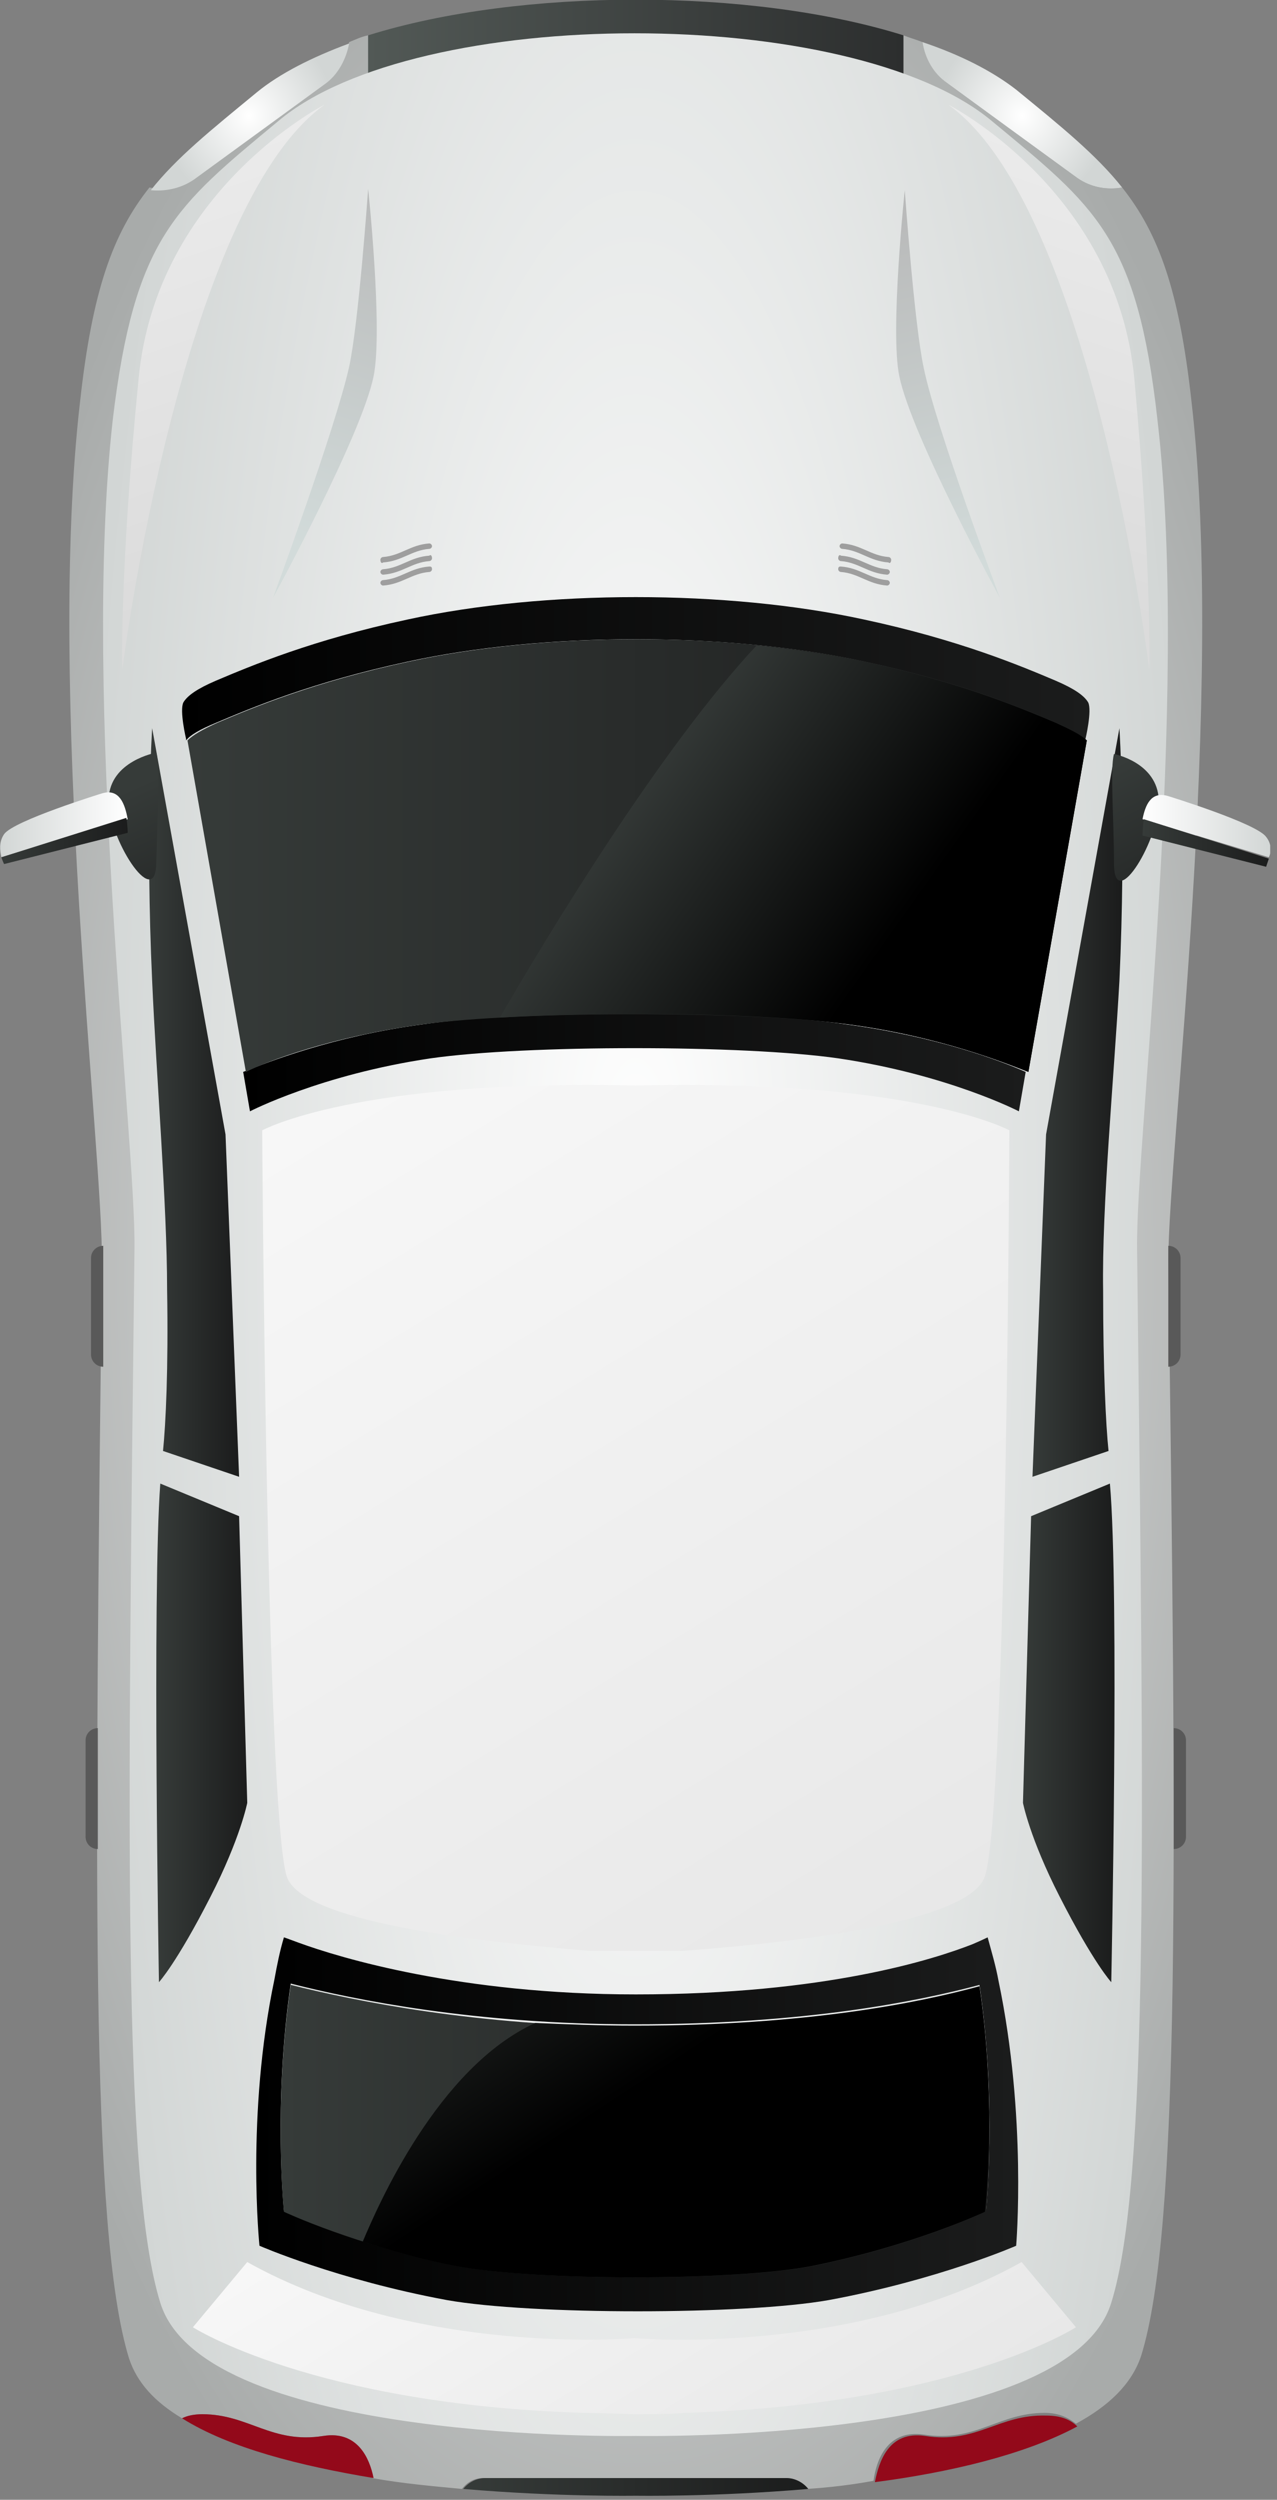 <svg width="94" height="184" viewBox="0 0 94 184" fill="none" xmlns="http://www.w3.org/2000/svg">
<rect x="0" y="0" width="94" height="184" fill="#808080" stroke="none"/>
<g clip-path="url(#clip0_63_294)">
<path d="M87.7 29.5C86.8 21.4 85.3 17.2 82.6 13.8C81.5 14 80.3 13.8 79.3 13.1L69.7 6.1C68.7 5.4 68.1 4.2 67.9 3.1C67.4 2.9 67 2.8 66.5 2.6V11.5H27.1V2.6C26.6 2.7 26.2 2.9 25.7 3.1C25.5 4.3 24.9 5.4 23.9 6.1L14.3 13.1C13.3 13.8 12.1 14 11 13.8C8.3 17.2 6.8 21.4 5.9 29.5C3.4 51 7.6 84.7 7.5 93C7 137.3 6.6 164.2 9.5 173.6C10.1 175.4 11.4 176.8 13.4 178C13.8 177.8 14.3 177.7 14.9 177.7C18.3 177.7 20 179.9 23.8 179.3C26.3 178.9 27.1 180.9 27.4 182.4C29.6 182.8 31.9 183 34 183.2C34.4 182.7 34.9 182.4 35.6 182.4H57.8C58.4 182.4 59 182.7 59.4 183.2C61 183.1 62.7 182.9 64.3 182.6C64.5 181.1 65.3 178.8 68 179.2C71.8 179.8 73.5 177.6 76.9 177.6C78 177.6 78.7 178 79.2 178.4C81.6 177.1 83.3 175.5 84 173.4C86.9 164.1 86.6 137.1 86 92.8C86 84.7 90.2 51 87.7 29.5Z" fill="url(#paint0_radial_63_294)"/>
<path d="M66.5 11.5V2.6C55.3 -0.9 38.3 -0.9 27.1 2.6V11.5H66.5Z" fill="url(#paint1_linear_63_294)"/>
<path d="M85.2 30.9C83.7 17.4 80.6 15.2 73 8.9C62.7 0.3 30.7 0.3 20.5 8.9C12.9 15.2 9.9 17.5 8.3 30.9C6 51.5 10 83.9 9.9 91.9C9.4 134.5 9 160.5 11.8 169.5C15 179.9 46.8 179.3 46.8 179.3C46.8 179.3 78.6 179.9 81.8 169.5C84.6 160.5 84.2 134.6 83.7 91.9C83.6 83.9 87.6 51.5 85.2 30.9Z" fill="url(#paint2_radial_63_294)"/>
<path d="M31.1 75.4C24.4 76.3 19.7 78.2 17.9 78.9L18.4 81.8C18.4 81.8 23.6 79.1 31.7 77.9C38.7 76.9 54.7 76.9 61.7 77.9C69.8 79.1 75 81.8 75 81.8L75.5 78.9C73.7 78.1 69 76.3 62.3 75.4C55.1 74.3 38.4 74.3 31.1 75.4Z" fill="url(#paint3_linear_63_294)"/>
<path d="M15.9 53.2C18.5 52.1 23 50.2 30 48.7C40.1 46.5 53.5 46.5 63.6 48.7C70.6 50.2 75.1 52.1 77.7 53.2C78.8 53.7 79.5 54.1 79.9 54.5V54.4C79.9 54.4 80.4 52.3 80.1 51.7C79.8 51.2 79.1 50.7 77.7 50.1C75.1 49 70.6 47.1 63.6 45.6C53.5 43.4 40.1 43.4 30 45.6C23 47.1 18.5 49 15.9 50.1C14.5 50.7 13.8 51.2 13.5 51.7C13.2 52.3 13.7 54.4 13.7 54.4V54.5C14 54.1 14.7 53.7 15.9 53.2Z" fill="url(#paint4_linear_63_294)"/>
<path d="M31.1 75.4C38.4 74.4 55.1 74.4 62.5 75.4C69.2 76.3 73.9 78.2 75.7 78.9L80 54.5C79.6 54.1 78.9 53.7 77.8 53.2C75.2 52.1 70.7 50.2 63.7 48.7C53.6 46.5 40.2 46.5 30.1 48.7C23.1 50.2 18.6 52.1 16 53.2C14.9 53.7 14.2 54.1 13.8 54.5L18.1 78.9C19.7 78.1 24.4 76.3 31.1 75.4Z" fill="url(#paint5_linear_63_294)"/>
<path d="M73.5 145.8C73.3 144.7 73 143.7 72.7 142.6C72.7 142.6 72.3 142.8 71.6 143.1C68.8 144.2 60.8 146.8 46.8 146.8C33.9 146.8 25 144.1 22 143C21.2 142.7 20.9 142.6 20.9 142.6C20.6 143.6 20.4 144.6 20.2 145.7C18.1 155.7 19.1 165.3 19.1 165.3C19.1 165.3 24.8 167.8 32.9 169.3C39.1 170.4 54.8 170.4 61 169.3C69.1 167.8 74.8 165.3 74.8 165.3C74.8 165.3 75.6 155.8 73.5 145.8ZM72.6 162.7C72.6 162.7 67.3 165.2 59.8 166.7C54 167.8 39.5 167.8 33.7 166.7C26.2 165.2 20.9 162.7 20.9 162.7C20.9 162.7 20.1 154.9 21.4 146C26.1 147.2 35 149 46.7 149C59.3 149 67.6 147.3 72.1 146.1C73.4 155 72.6 162.7 72.6 162.7Z" fill="url(#paint6_linear_63_294)"/>
<path d="M21.4 146.1C20.1 155 20.9 162.8 20.9 162.8C20.9 162.8 26.2 165.3 33.7 166.8C39.5 167.9 54 167.9 59.8 166.8C67.3 165.3 72.6 162.8 72.6 162.8C72.6 162.8 73.4 155.1 72.1 146.3C67.7 147.5 59.4 149.2 46.7 149.2C35 149.1 26.2 147.3 21.4 146.1Z" fill="url(#paint7_linear_63_294)"/>
<path d="M12 106.8L17.6 108.7L16.6 83.5L11.2 53.6C11.2 53.6 10.7 61.3 11.2 72.2C11.5 79.1 12.3 88.7 12.3 94.9C12.4 100.8 12.2 104.8 12 106.8Z" fill="url(#paint8_linear_63_294)"/>
<path d="M81.6 106.8L76.001 108.7L77.001 83.5L82.4 53.6C82.4 53.6 82.9 61.3 82.4 72.2C82.001 79.3 81.1 88.8 81.201 95C81.201 100.8 81.4 104.9 81.6 106.8Z" fill="url(#paint9_linear_63_294)"/>
<path d="M11.8 109.2L17.6 111.6L18.2 132.7C18.2 132.7 17.7 135.3 15.5 139.6C13 144.5 11.7 145.9 11.7 145.9C11.7 145.9 11.2 117.1 11.8 109.2Z" fill="url(#paint10_linear_63_294)"/>
<path d="M81.7 109.2L75.9 111.6L75.3 132.7C75.3 132.7 75.8 135.3 78 139.6C80.5 144.5 81.8 145.9 81.8 145.9C81.8 145.9 82.4 117.1 81.7 109.2Z" fill="url(#paint11_linear_63_294)"/>
<path d="M14.3 13.2L23.9 6.2C24.9 5.5 25.5 4.3 25.7 3.2C23 4.2 20.6 5.4 18.9 6.8C15.5 9.6 13 11.6 11.1 14C12.1 14.1 13.3 13.9 14.3 13.2Z" fill="url(#paint12_radial_63_294)"/>
<path d="M69.7 6.1L79.3 13.1C80.3 13.8 81.5 14 82.6 13.8C80.7 11.4 78.1 9.3 74.8 6.6C73 5.2 70.6 4 67.9 3.1C68.1 4.3 68.7 5.4 69.7 6.1Z" fill="url(#paint13_radial_63_294)"/>
<path d="M23.8 179.3C20 179.9 18.3 177.7 14.9 177.7C14.3 177.7 13.8 177.8 13.4 178C16.9 180.2 22.1 181.5 27.5 182.4C27.2 180.9 26.3 178.9 23.8 179.3Z" fill="#93091A"/>
<path d="M68.1 179.3C65.4 178.9 64.7 181.2 64.4 182.7C69.8 182 75.4 180.7 79.3 178.6C78.8 178.1 78.1 177.8 77 177.8C73.5 177.7 71.9 179.9 68.1 179.3Z" fill="#93091A"/>
<path d="M20.1 44C20.1 44 26.6 32.1 27.5 27.7C28.2 24.3 27.1 13.9 27.1 13.9C27.1 13.9 26.4 23.8 25.7 27C24.7 31.5 20.1 44 20.1 44Z" fill="url(#paint14_linear_63_294)"/>
<path d="M73.6 44C73.6 44 67.1 32.1 66.2 27.7C65.5 24.4 66.6 14 66.6 14C66.6 14 67.3 23.9 68 27.1C68.9 31.5 73.6 44 73.6 44Z" fill="url(#paint15_linear_63_294)"/>
<path d="M77.7 53.2C75.1 52.1 70.6 50.2 63.6 48.7C61.1 48.2 58.5 47.8 55.7 47.5C48.6 55.1 40.2 69 36.8 74.9C45.1 74.4 56.7 74.6 62.5 75.4C69.2 76.3 73.9 78.2 75.7 78.9L80 54.5C79.6 54.1 78.8 53.7 77.7 53.2Z" fill="url(#paint16_linear_63_294)"/>
<path d="M46.8 79.9C26.2 79.4 19.3 83.2 19.3 83.2C19.3 83.2 19.6 133.1 21.1 138.1C22.2 141.5 35.1 142.9 43.4 143.6H50.2C58.4 143 71.4 141.5 72.5 138.1C74.1 133.1 74.3 83.2 74.3 83.2C74.3 83.2 67.4 79.4 46.8 79.9Z" fill="url(#paint17_linear_63_294)"/>
<path d="M50.4 177.6C70.4 177 79.2 171.3 79.2 171.3L75.2 166.5C62.7 173.5 46.7 172.1 46.7 172.1C46.7 172.1 30.7 173.5 18.2 166.5L14.2 171.3C14.2 171.3 23.1 177 43 177.6C44 177.6 46.6 177.7 46.6 177.7C48.1 177.7 49.3 177.7 50.4 177.6Z" fill="url(#paint18_linear_63_294)"/>
<path d="M23.9 7.7C23.9 7.7 11.5 14 10.2 27.9C8.8 42.1 9 49.3 9 49.3C9 49.3 13.3 15.3 23.9 7.7Z" fill="url(#paint19_linear_63_294)"/>
<path d="M69.8 7.7C69.8 7.7 82.2 14 83.5 27.9C84.8 42.1 84.6 49.3 84.6 49.3C84.6 49.3 80.4 15.3 69.8 7.7Z" fill="url(#paint20_linear_63_294)"/>
<path d="M82 55.5C82 55.5 85.2 56.1 85.3 58.9C85.4 61.7 82.1 67.2 82 63.7C82 60.2 81.7 56.6 82 55.5Z" fill="url(#paint21_linear_63_294)"/>
<path d="M93.2 61.6C92.5 60.6 86 58.6 86 58.6C84.7 58.2 84.3 59.3 84.1 60.3L93.4 63.1C93.6 62.7 93.6 62.1 93.2 61.6Z" fill="url(#paint22_linear_63_294)"/>
<path d="M84.2 60.3C84.1 60.9 84.1 61.5 84.1 61.5L93.2 63.8C93.2 63.8 93.3 63.5 93.4 63.2L84.2 60.3Z" fill="url(#paint23_linear_63_294)"/>
<path d="M11.5 55.4C11.5 55.4 8.1 56 8 58.8C7.9 61.6 11.4 67.1 11.5 63.6C11.6 60 11.8 56.4 11.5 55.4Z" fill="url(#paint24_linear_63_294)"/>
<path d="M7.5 58.4C7.5 58.4 1 60.4 0.3 61.4C-0.1 62 0 62.6 0.1 63.1L9.4 60.3C9.2 59.2 8.8 58 7.5 58.4Z" fill="url(#paint25_linear_63_294)"/>
<path d="M0.1 63.1C0.2 63.4 0.3 63.6 0.3 63.6L9.4 61.3C9.4 61.3 9.4 60.8 9.3 60.2L0.1 63.1Z" fill="url(#paint26_linear_63_294)"/>
<path d="M7.6 91.7C7.1 91.7 6.7 92.1 6.7 92.6V99.7C6.7 100.2 7.1 100.6 7.6 100.6V91.7Z" fill="#595959"/>
<path d="M7.2 127.2C6.7 127.2 6.3 127.6 6.3 128.1V135.2C6.3 135.7 6.7 136.1 7.2 136.1V127.2Z" fill="#595959"/>
<path d="M86 91.7C86.5 91.7 86.9 92.1 86.9 92.6V99.7C86.9 100.2 86.5 100.6 86 100.6V91.7Z" fill="#595959"/>
<path d="M86.4 127.2C86.9 127.2 87.3 127.6 87.3 128.1V135.2C87.3 135.7 86.9 136.1 86.4 136.1V127.2Z" fill="#595959"/>
<path d="M28.2 41.4C29.6 41.3 30.3 40.5 31.6 40.4C31.7 40.4 31.8 40.3 31.8 40.2C31.8 40.1 31.7 40 31.6 40C30.2 40.1 29.5 40.9 28.2 41C28.1 41 28 41.1 28 41.2C28 41.4 28.1 41.5 28.2 41.4Z" fill="#9E9E9E"/>
<path d="M31.6 40.9C30.2 41 29.5 41.8 28.2 41.9C28.1 41.9 28 42 28 42.1C28 42.2 28.1 42.3 28.2 42.3C29.6 42.2 30.3 41.4 31.6 41.3C31.7 41.3 31.8 41.2 31.8 41.1C31.8 40.9 31.7 40.8 31.6 40.9Z" fill="#9E9E9E"/>
<path d="M31.6 41.7C30.2 41.8 29.5 42.6 28.2 42.7C28.1 42.7 28 42.8 28 42.9C28 43 28.1 43.1 28.2 43.1C29.6 43 30.3 42.2 31.6 42.1C31.7 42.1 31.8 42 31.8 41.9C31.8 41.7 31.7 41.7 31.6 41.7Z" fill="#9E9E9E"/>
<path d="M65.4 41.4C64 41.3 63.3 40.5 62 40.4C61.9 40.4 61.8 40.3 61.8 40.2C61.8 40.1 61.9 40 62 40C63.4 40.1 64.1 40.9 65.4 41C65.5 41 65.6 41.1 65.6 41.2C65.6 41.4 65.5 41.5 65.4 41.4Z" fill="#9E9E9E"/>
<path d="M61.9 40.9C63.3 41 64 41.8 65.3 41.9C65.4 41.9 65.5 42 65.5 42.1C65.5 42.2 65.4 42.3 65.3 42.3C63.9 42.2 63.2 41.4 61.9 41.3C61.8 41.3 61.7 41.2 61.7 41.1C61.7 40.9 61.8 40.8 61.9 40.9Z" fill="#9E9E9E"/>
<path d="M61.9 41.7C63.3 41.8 64 42.6 65.3 42.7C65.4 42.7 65.5 42.8 65.5 42.9C65.5 43 65.4 43.1 65.3 43.1C63.9 43 63.2 42.2 61.9 42.1C61.8 42.1 61.7 42 61.7 41.9C61.7 41.7 61.8 41.7 61.9 41.7Z" fill="#9E9E9E"/>
<path d="M57.9 182.4H35.7C35.1 182.4 34.5 182.7 34.1 183.2C41.1 183.8 46.8 183.7 46.8 183.7C46.8 183.7 52.5 183.8 59.5 183.2C59.1 182.7 58.5 182.4 57.9 182.4Z" fill="url(#paint27_linear_63_294)"/>
<path d="M72.1 146.2C67.7 147.4 59.4 149.1 46.7 149.1C44.1 149.1 41.7 149 39.4 148.9C32.2 152.2 27.8 162.4 26.7 165C28.6 165.6 31 166.3 33.6 166.8C39.4 167.9 53.9 167.9 59.7 166.8C67.2 165.3 72.5 162.8 72.5 162.8C72.5 162.8 73.4 155 72.1 146.2Z" fill="url(#paint28_linear_63_294)"/>
</g>
<defs>
<radialGradient id="paint0_radial_63_294" cx="0" cy="0" r="1" gradientUnits="userSpaceOnUse" gradientTransform="translate(46.781 93.214) scale(51.506 107.277)">
<stop stop-color="#F7F7F7"/>
<stop offset="1" stop-color="#A8ABAA"/>
</radialGradient>
<linearGradient id="paint1_linear_63_294" x1="27.065" y1="5.768" x2="66.497" y2="5.768" gradientUnits="userSpaceOnUse">
<stop stop-color="#525956"/>
<stop offset="1" stop-color="#2C2E2E"/>
</linearGradient>
<radialGradient id="paint2_radial_63_294" cx="0" cy="0" r="1" gradientUnits="userSpaceOnUse" gradientTransform="translate(46.781 91.027) scale(41.185 158.101)">
<stop stop-color="white"/>
<stop offset="1" stop-color="#D2D6D5"/>
</radialGradient>
<linearGradient id="paint3_linear_63_294" x1="17.911" y1="78.226" x2="75.652" y2="78.226" gradientUnits="userSpaceOnUse">
<stop/>
<stop offset="1" stop-color="#1B1C1C"/>
</linearGradient>
<linearGradient id="paint4_linear_63_294" x1="13.351" y1="49.273" x2="80.212" y2="49.273" gradientUnits="userSpaceOnUse">
<stop/>
<stop offset="1" stop-color="#1B1C1C"/>
</linearGradient>
<linearGradient id="paint5_linear_63_294" x1="13.641" y1="62.982" x2="79.922" y2="62.982" gradientUnits="userSpaceOnUse">
<stop stop-color="#363B39"/>
<stop offset="1" stop-color="#1B1C1C"/>
</linearGradient>
<linearGradient id="paint6_linear_63_294" x1="18.735" y1="156.406" x2="74.828" y2="156.406" gradientUnits="userSpaceOnUse">
<stop/>
<stop offset="1" stop-color="#1B1C1C"/>
</linearGradient>
<linearGradient id="paint7_linear_63_294" x1="20.698" y1="156.853" x2="72.867" y2="156.853" gradientUnits="userSpaceOnUse">
<stop stop-color="#363B39"/>
<stop offset="1" stop-color="#1B1C1C"/>
</linearGradient>
<linearGradient id="paint8_linear_63_294" x1="11.082" y1="81.215" x2="17.615" y2="81.215" gradientUnits="userSpaceOnUse">
<stop stop-color="#363B39"/>
<stop offset="1" stop-color="#1B1C1C"/>
</linearGradient>
<linearGradient id="paint9_linear_63_294" x1="75.948" y1="81.215" x2="82.482" y2="81.215" gradientUnits="userSpaceOnUse">
<stop stop-color="#363B39"/>
<stop offset="1" stop-color="#1B1C1C"/>
</linearGradient>
<linearGradient id="paint10_linear_63_294" x1="11.547" y1="127.545" x2="18.302" y2="127.545" gradientUnits="userSpaceOnUse">
<stop stop-color="#363B39"/>
<stop offset="1" stop-color="#1B1C1C"/>
</linearGradient>
<linearGradient id="paint11_linear_63_294" x1="75.262" y1="127.545" x2="82.016" y2="127.545" gradientUnits="userSpaceOnUse">
<stop stop-color="#363B39"/>
<stop offset="1" stop-color="#1B1C1C"/>
</linearGradient>
<radialGradient id="paint12_radial_63_294" cx="0" cy="0" r="1" gradientUnits="userSpaceOnUse" gradientTransform="translate(18.326 8.524) scale(6.358 6.659)">
<stop stop-color="white"/>
<stop offset="1" stop-color="#D2D6D5"/>
</radialGradient>
<radialGradient id="paint13_radial_63_294" cx="0" cy="0" r="1" gradientUnits="userSpaceOnUse" gradientTransform="translate(75.236 8.524) scale(6.358 6.659)">
<stop stop-color="white"/>
<stop offset="1" stop-color="#D2D6D5"/>
</radialGradient>
<linearGradient id="paint14_linear_63_294" x1="21.195" y1="39.968" x2="30.484" y2="10.837" gradientUnits="userSpaceOnUse">
<stop stop-color="#D2DBDA"/>
<stop offset="1" stop-color="#B5B5B5"/>
</linearGradient>
<linearGradient id="paint15_linear_63_294" x1="71.619" y1="41.694" x2="64.225" y2="12.332" gradientUnits="userSpaceOnUse">
<stop stop-color="#D2DBDA"/>
<stop offset="1" stop-color="#B5B5B5"/>
</linearGradient>
<linearGradient id="paint16_linear_63_294" x1="46.652" y1="56.348" x2="65.212" y2="69.546" gradientUnits="userSpaceOnUse">
<stop stop-color="#363B39"/>
<stop offset="1"/>
</linearGradient>
<linearGradient id="paint17_linear_63_294" x1="28.209" y1="78.68" x2="100.27" y2="196.959" gradientUnits="userSpaceOnUse">
<stop stop-color="#F7F7F7"/>
<stop offset="1" stop-color="#DBDBDB"/>
</linearGradient>
<linearGradient id="paint18_linear_63_294" x1="37.152" y1="155.526" x2="71.484" y2="211.879" gradientUnits="userSpaceOnUse">
<stop stop-color="#F7F7F7"/>
<stop offset="1" stop-color="#DBDBDB"/>
</linearGradient>
<linearGradient id="paint19_linear_63_294" x1="3.384" y1="-9.085" x2="21.081" y2="41.874" gradientUnits="userSpaceOnUse">
<stop stop-color="#F7F7F7"/>
<stop offset="1" stop-color="#DBDBDB"/>
</linearGradient>
<linearGradient id="paint20_linear_63_294" x1="90.249" y1="-9.085" x2="72.552" y2="41.874" gradientUnits="userSpaceOnUse">
<stop stop-color="#F7F7F7"/>
<stop offset="1" stop-color="#DBDBDB"/>
</linearGradient>
<linearGradient id="paint21_linear_63_294" x1="81.297" y1="56.666" x2="88.426" y2="70.468" gradientUnits="userSpaceOnUse">
<stop stop-color="#363B39"/>
<stop offset="1" stop-color="#1B1C1C"/>
</linearGradient>
<linearGradient id="paint22_linear_63_294" x1="84.104" y1="60.819" x2="93.534" y2="60.819" gradientUnits="userSpaceOnUse">
<stop stop-color="white"/>
<stop offset="1" stop-color="#D2D6D5"/>
</linearGradient>
<linearGradient id="paint23_linear_63_294" x1="84.105" y1="62.013" x2="93.535" y2="62.013" gradientUnits="userSpaceOnUse">
<stop stop-color="#363B39"/>
<stop offset="1" stop-color="#1B1C1C"/>
</linearGradient>
<linearGradient id="paint24_linear_63_294" x1="9.803" y1="57.888" x2="16.021" y2="71.538" gradientUnits="userSpaceOnUse">
<stop stop-color="#363B39"/>
<stop offset="1" stop-color="#1B1C1C"/>
</linearGradient>
<linearGradient id="paint25_linear_63_294" x1="0" y1="60.693" x2="9.43" y2="60.693" gradientUnits="userSpaceOnUse">
<stop stop-color="#D2D6D5"/>
<stop offset="1" stop-color="white"/>
</linearGradient>
<linearGradient id="paint26_linear_63_294" x1="-0" y1="61.877" x2="9.429" y2="61.877" gradientUnits="userSpaceOnUse">
<stop stop-color="#363B39"/>
<stop offset="1" stop-color="#1B1C1C"/>
</linearGradient>
<linearGradient id="paint27_linear_63_294" x1="34.089" y1="183.055" x2="59.446" y2="183.055" gradientUnits="userSpaceOnUse">
<stop stop-color="#363B39"/>
<stop offset="1" stop-color="#1B1C1C"/>
</linearGradient>
<linearGradient id="paint28_linear_63_294" x1="34.06" y1="131.957" x2="47.816" y2="153.052" gradientUnits="userSpaceOnUse">
<stop stop-color="#363B39"/>
<stop offset="1"/>
</linearGradient>
<clipPath id="clip0_63_294">
<rect width="93.5" height="183.7" fill="white"/>
</clipPath>
</defs>
</svg>
